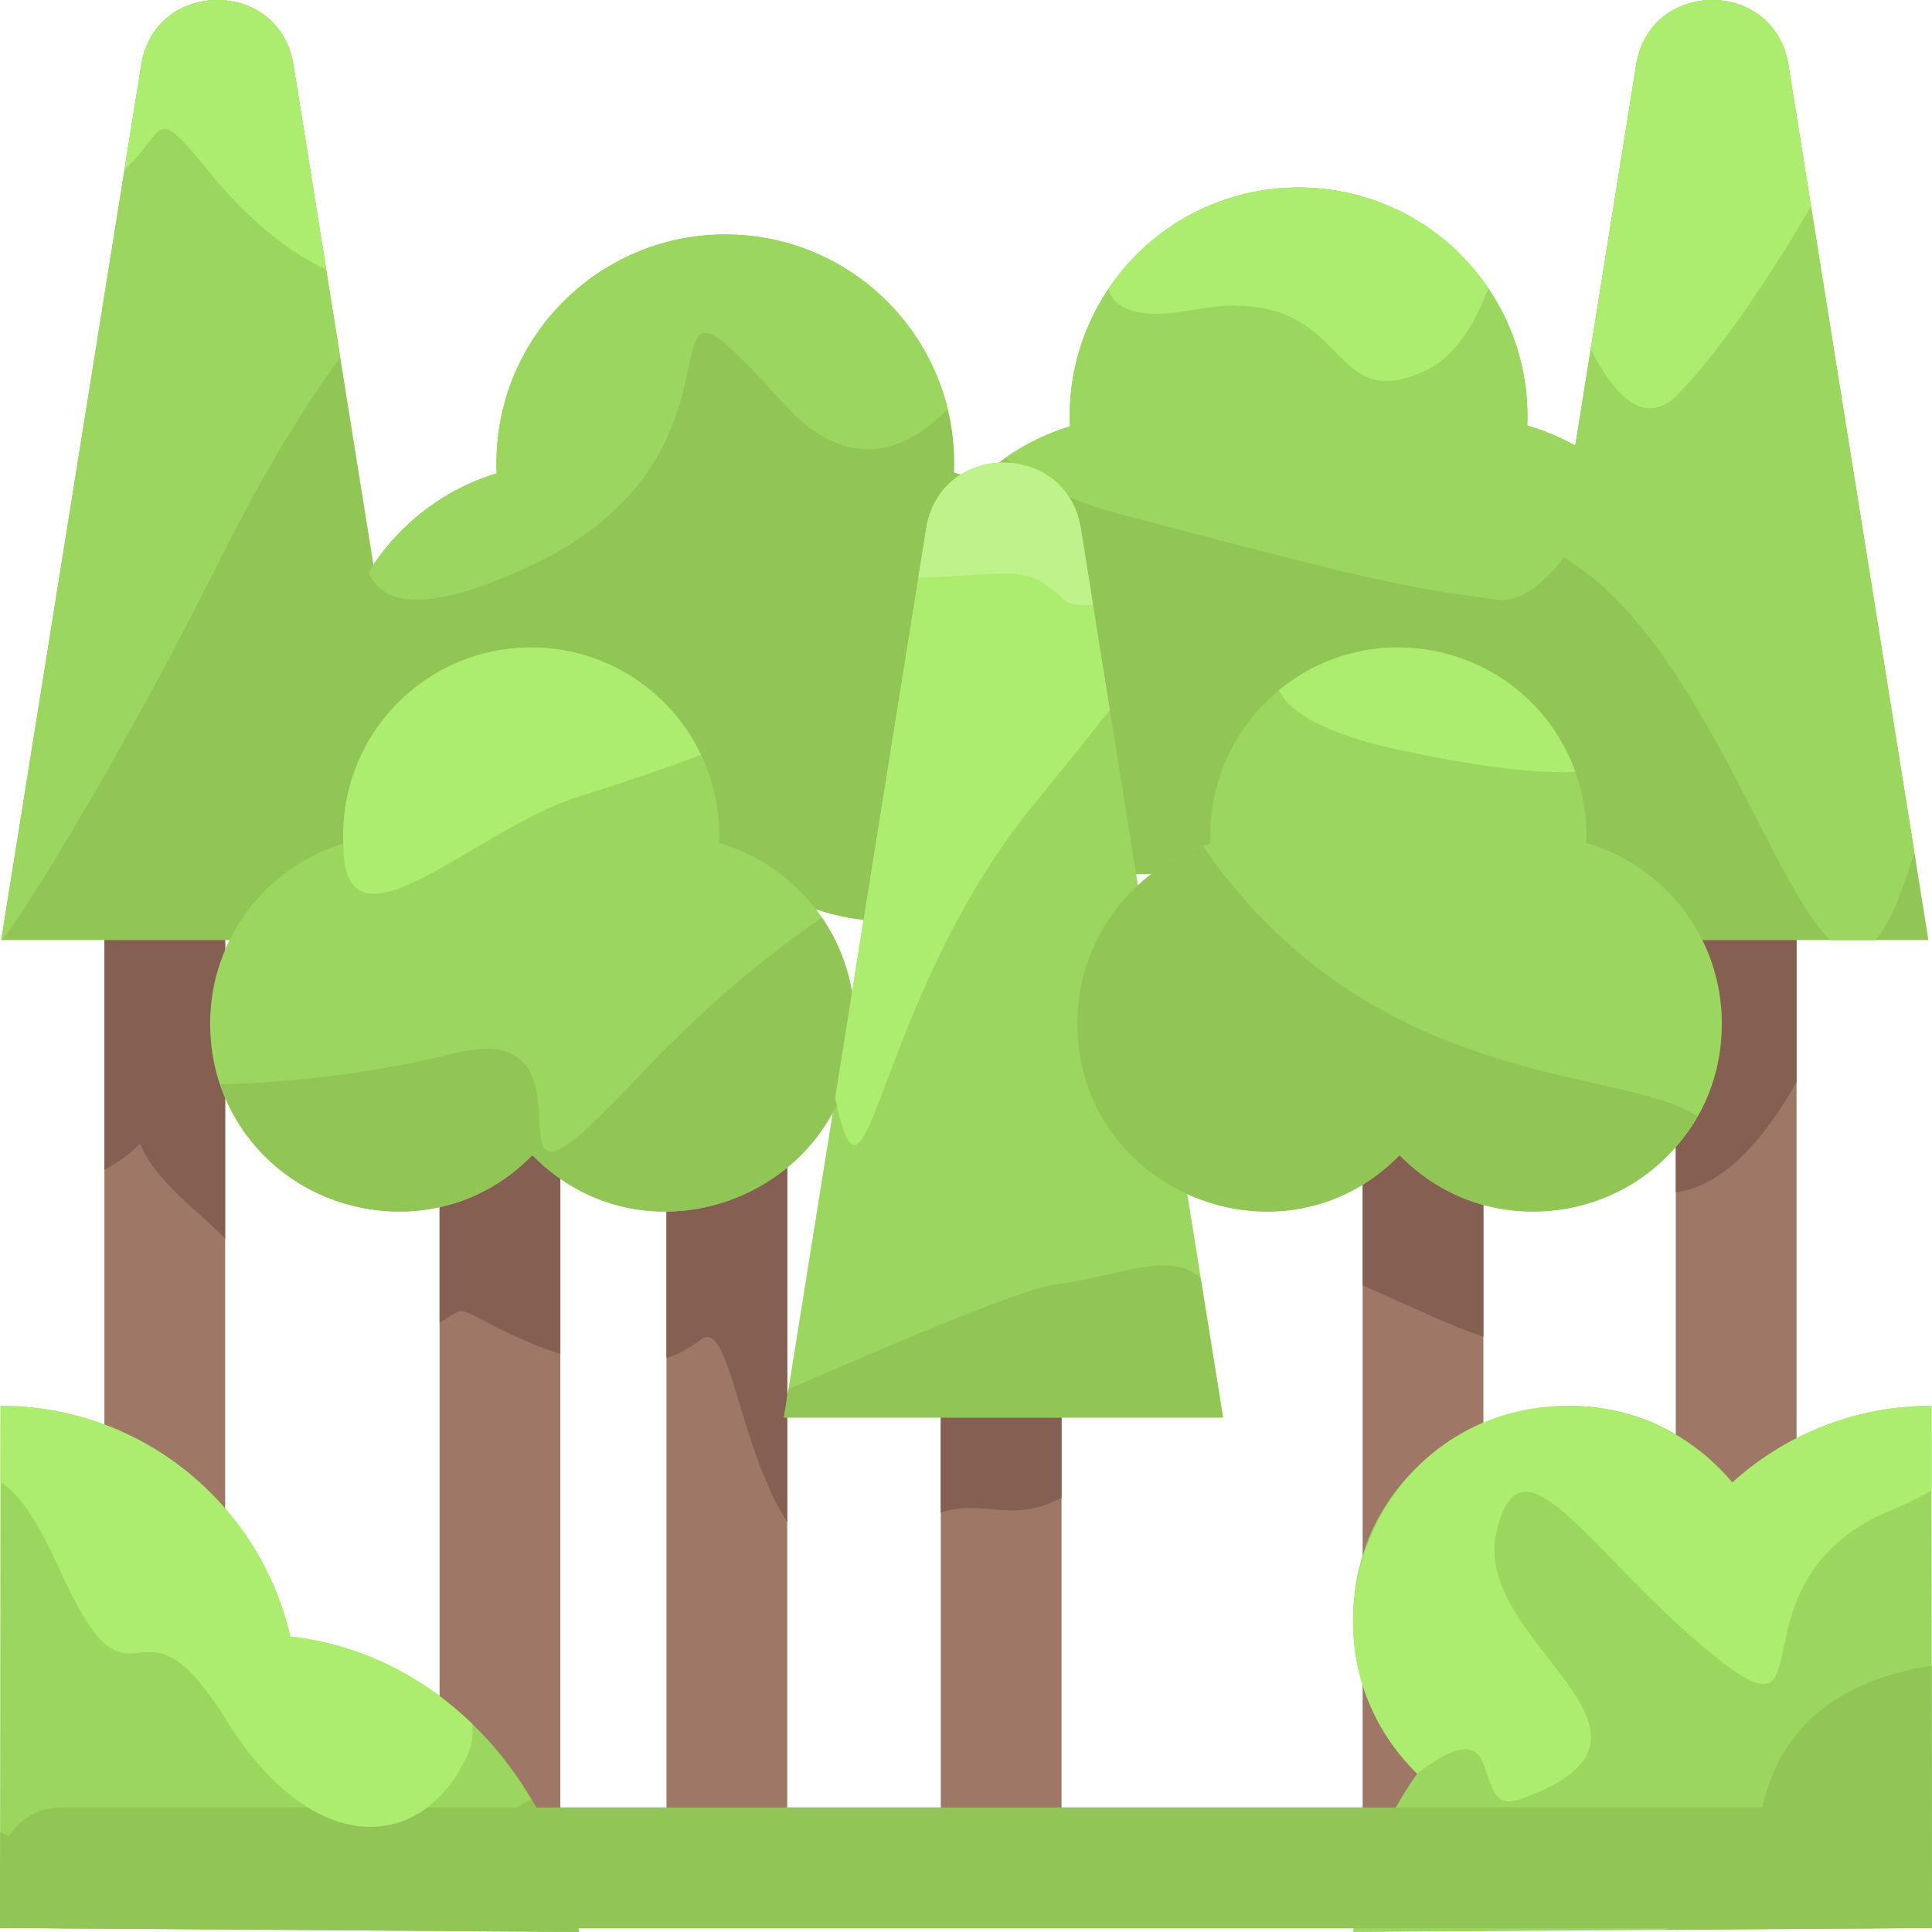 <svg id="Layer_1" enable-background="new 0 0 512 512" height="512" viewBox="0 0 512 512" width="512" xmlns="http://www.w3.org/2000/svg"><path d="m496 479.002h-19.896v-248.002c0-8.836-7.163-16-16-16s-16 7.164-16 16v248.002h-50.992v-176.002c0-8.836-7.163-16-16-16s-16 7.164-16 16v176.002h-79.795v-193.849c0-8.836-7.163-16-16-16s-16 7.164-16 16v193.849h-40.694v-229.444c0-8.836-7.163-16-16-16s-16 7.164-16 16v229.444h-28.129v-176.002c0-8.836-7.163-16-16-16s-16 7.164-16 16v176.002h-56.826v-229.444c0-8.836-7.163-16-16-16s-16 7.164-16 16v229.444h-11.668c-8.837 0-16 7.164-16 16s7.163 16 16 16h480c8.837 0 16-7.164 16-16s-7.163-16-16-16z" fill="#9f7766"/><g fill="#845f52"><path d="m132.494 287c-8.837 0-16 7.164-16 16v47.562c8.043-5.217 3.64-3.72 21.871 4.38 3.572 1.587 6.943 2.87 10.129 3.875v-55.817c0-8.836-7.163-16-16-16z"/><path d="m43.668 233.558c-8.837 0-16 7.164-16 16v60.442c18.332-10-.668-10.846 24.332 11.077 2.714 2.38 5.255 4.771 7.668 7.133v-78.652c0-8.837-7.163-16-16-16z"/><path d="m460.105 215c-8.837 0-16 7.164-16 16v85c12.135-1.669 22.797-12.978 32-29.229v-55.771c0-8.836-7.164-16-16-16z"/><path d="m377.112 287c-8.837 0-16 7.164-16 16v37.614c15.265 6.814 25.069 11.443 32 13.609v-51.223c0-8.836-7.163-16-16-16z"/><path d="m265.317 269.153c-8.837 0-16 7.164-16 16v115.686c11.205-3.789 18.758 3.14 32-3.944v-111.742c0-8.836-7.163-16-16-16z"/><path d="m192.623 233.558c-8.837 0-16 7.164-16 16v110.371c3.416-1.169 6.455-2.868 9.176-4.987 7.553-5.88 10.059 28.766 22.824 48.373v-153.757c0-8.837-7.163-16-16-16z"/></g><path d="m511.049 249.128h-114.551l37.111-231.933c3.668-22.926 36.661-22.926 40.33 0z" fill="#91c656"/><path d="m252.829 125.204c1.359-34.692-26.39-63.071-60.605-63.071-34.352 0-62.084 28.571-60.599 63.296-24.87 7.575-42.968 30.688-42.968 58.035 0 54.116 66.065 81.108 103.966 42.474 37.898 38.631 103.966 11.65 103.966-42.474 0-27.635-18.485-50.938-43.76-58.26z" fill="#91c656"/><path d="m404.739 112.767c1.359-34.692-26.39-63.071-60.605-63.071-34.352 0-62.084 28.571-60.599 63.296-24.87 7.575-42.968 30.688-42.968 58.035 0 54.116 66.065 81.108 103.966 42.474 37.898 38.631 103.966 11.65 103.966-42.474.001-27.635-18.485-50.938-43.76-58.26z" fill="#91c656"/><path d="m324.12 375.663h-116.363l37.698-235.603c3.726-23.289 37.241-23.289 40.968 0z" fill="#9bd65e"/><path d="m114.876 249.128h-114.552l37.111-231.933c3.668-22.926 36.661-22.926 40.33 0z" fill="#91c656"/><path d="m190.548 223.386c1.116-28.497-21.678-51.809-49.783-51.809-28.218 0-50.998 23.469-49.779 51.994-20.429 6.222-35.296 25.209-35.296 47.673 0 44.453 54.269 66.626 85.402 34.889 31.131 31.733 85.402 9.57 85.402-34.889.001-22.701-15.184-41.843-35.946-47.858z" fill="#9bd65e"/><path d="m420.363 223.386c1.116-28.497-21.678-51.809-49.783-51.809-28.219 0-50.998 23.469-49.779 51.994-20.429 6.222-35.296 25.209-35.296 47.673 0 44.453 54.269 66.626 85.402 34.889 31.131 31.733 85.402 9.57 85.402-34.889.001-22.701-15.184-41.843-35.946-47.858z" fill="#9bd65e"/><path d="m76.919 433.699c-8.016-35.012-39.336-61.14-76.779-61.14l-.14 138.376 153.433 1.065c-6.414-40.576-37.09-73.974-76.514-78.301z" fill="#9bd65e"/><path d="m512 510.935-.141-138.376c-20.314 0-38.816 7.702-52.782 20.33-34.02-40.485-100.51-16.495-100.51 36.59 0 15.879 6.508 30.233 16.995 40.557-8.602 12.149-14.556 26.534-16.995 41.963z" fill="#9bd65e"/><path d="m77.765 17.195c-3.668-22.927-36.661-22.927-40.33 0l-37.11 231.933c1.508 0 29.646-44.179 57.276-99.439 12.386-24.772 23.29-42.418 32.572-54.951z" fill="#9bd65e"/><path d="m77.765 17.195c-3.668-22.927-36.661-22.927-40.33 0l-4.451 27.82c11.498-10.674 7.246-18.143 22.707.852 10.573 12.99 21.523 21.268 30.758 25.602z" fill="#aced70"/><path d="m251.151 108.381c-6.473-26.541-30.392-46.247-58.927-46.247-34.356 0-62.081 28.571-60.599 63.296-14.24 4.337-26.251 13.774-33.924 26.177 3.291 8.28 14.368 11.802 43.393-1.917 66.196-31.289 21.62-92.445 66.664-42.667 16.014 17.698 31.188 13.908 43.393 1.358z" fill="#9bd65e"/><path d="m404.739 112.767c1.358-34.697-26.392-63.071-60.605-63.071-34.288 0-62.083 28.504-60.599 63.296-6.162 1.877-11.907 4.71-17.065 8.323 6.44 5.947 16.074 11.152 30.119 14.863 69.989 18.489 74.363 19.149 99.909 22.73 10.775 1.51 21.99-14.441 31.24-33.554-6.571-5.742-14.39-10.093-22.999-12.587z" fill="#9bd65e"/><path d="m507.311 225.763-33.372-208.568c-3.668-22.927-36.661-22.927-40.33 0l-20.71 129.434c1.109.786 2.249 1.57 3.457 2.349 34.136 22.009 52.952 85.435 68.723 100.15h11.912c3.385-3.776 6.779-11.221 10.32-23.365z" fill="#9bd65e"/><path d="m473.939 17.195c-3.668-22.927-36.661-22.927-40.33 0l-12.06 75.373c6.768 13.239 14.745 20.602 23.251 11.784 12.44-12.895 25.445-33.086 35.14-49.652z" fill="#aced70"/><path d="m293.778 76.524c1.47 5.217 7.437 8.337 22.311 5.61 42.667-7.822 34.133 28.444 61.156 16.355 7.861-3.517 13.372-11.913 17.17-22.081-24.125-35.653-76.595-35.591-100.637.116z" fill="#aced70"/><path d="m153.433 211.077c13.416-4.243 24.02-7.883 32.366-11.017-7.997-16.838-25.153-28.483-45.034-28.483-28.216 0-51.001 23.471-49.778 51.993-.103 32.43 34.314-3.596 62.446-12.493z" fill="#aced70"/><path d="m167.467 287.097c-46.154 49.263-3.555-18.653-46.933-7.986-25.426 6.253-47.908 7.917-62.171 8.225 12.006 35.191 56.86 45.168 82.731 18.797 31.132 31.734 85.402 9.567 85.402-34.89 0-10.397-3.192-20.042-8.64-28.027-14.009 9.324-31.451 23.667-50.389 43.881z" fill="#91c656"/><path d="m286.422 140.06c-3.727-23.289-37.241-23.289-40.968 0l-24.134 150.836c8.542 40.684 10.173-25.765 52.814-77.919 7.822-9.567 14.417-17.768 19.987-24.806z" fill="#aced70"/><path d="m286.422 140.06c-3.727-23.289-37.241-23.289-40.968 0l-2.081 13.003c26.593-.753 28.267-3.807 38.582 5.845 1.47 1.375 4.172 1.731 7.689 1.291z" fill="#c0f28b"/><path d="m280.533 340.267c-10.348 1.089-51.564 19.281-71.573 27.871l-1.204 7.526h116.364c-6.048-37.8-5.998-36.861-5.898-36.861-7.822-7.867-24.177.041-37.689 1.464z" fill="#91c656"/><path d="m496 511.002h-480c-8.837 0-16-7.164-16-16s7.163-16 16-16h480c8.837 0 16 7.164 16 16s-7.163 16-16 16z" fill="#91c656"/><path d="m318.762 224.244c-19.371 6.832-33.257 25.291-33.257 47 0 44.453 54.268 66.626 85.402 34.89 23.014 23.46 62.388 18.748 78.906-10.298-19.902-13.475-85.751-6.129-131.051-71.592z" fill="#91c656"/><path d="m338.884 182.955c2.955 5.759 11.918 11.485 32.023 15.801 23.258 4.992 37.658 6.218 46.579 5.81-11.642-32.415-52.043-43.526-78.602-21.611z" fill="#aced70"/><path d="m16 416.356c19.911 44.089 19.877.711 43.716 39.111s52.995 34.844 64.372 9.244c.967-2.174 1.291-4.82 1.1-7.824-13.068-12.654-29.696-21.149-48.27-23.187-8.016-35.012-39.336-61.14-76.779-61.14l-.02 20.201c4.098 2.357 9.286 8.991 15.881 23.595z" fill="#aced70"/><path d="m8.178 489.6c-2.939-1.519-5.65-2.889-8.152-4.124l-.026 25.46 153.433 1.064c-1.999-12.647-6.357-24.597-12.601-35.186-3.539 1.761-6.824 4.142-9.632 7.323-17.778 20.136-59.733 38.174-123.022 5.463z" fill="#91c656"/><path d="m511.859 372.56c-20.315 0-38.816 7.702-52.782 20.33-10.441-12.426-26.09-20.33-43.59-20.33-50.977 0-75.951 62.008-39.926 97.477 25.438-19.537 12.939 11.835 27.283 6.777 48.355-17.053-12.8-41.258-6.346-70.414s24.835 5.689 57.276 32 2.404-19.911 47.915-38.4c4.048-1.644 7.408-3.349 10.193-5.089z" fill="#aced70"/><path d="m467.556 476.814c-3.976 15.237-14.106 26.424-26.182 34.612l70.627-.49-.071-69.495c-18.616 2.84-38.199 11.707-44.374 35.373z" fill="#91c656"/></svg>
